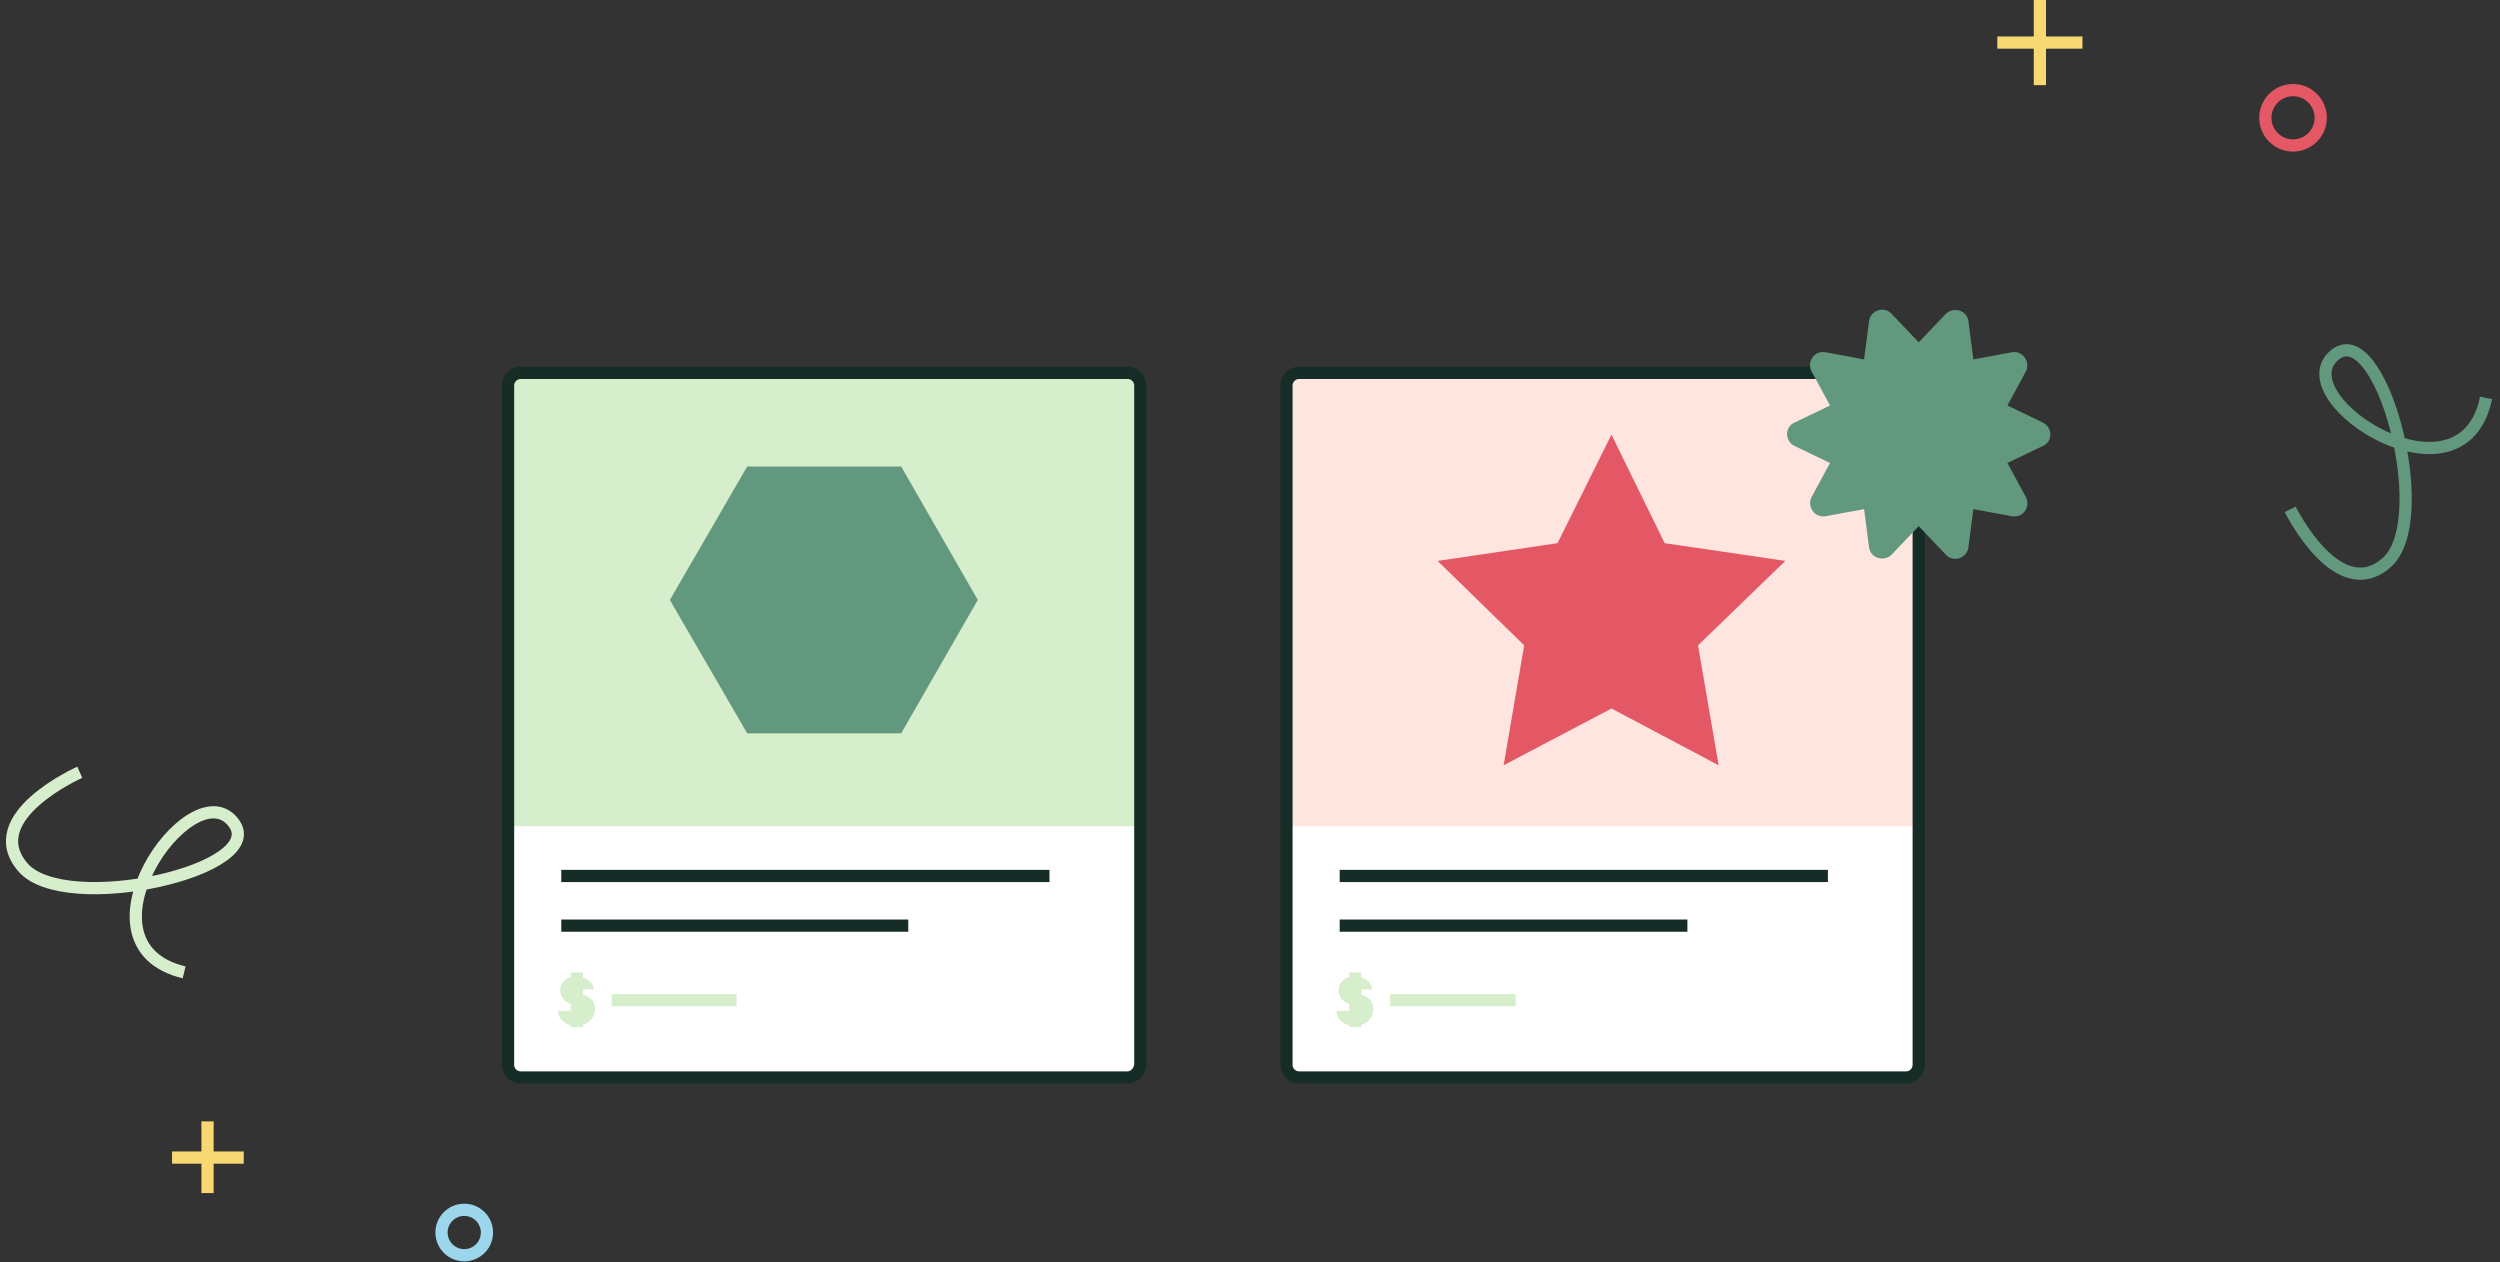 <svg width="307" height="155" fill="none" xmlns="http://www.w3.org/2000/svg"><rect width="100%" height="100%" fill="#333333" stroke="none"/><path d="M234.311 132.316h-75.112c-.697 0-1.22-.523-1.22-1.22v-84c0-.697.523-1.22 1.22-1.22h75.112c.697 0 1.22.523 1.22 1.22v84c.087.61-.523 1.22-1.22 1.22z" fill="#fff"/><path d="M235.618 101.469h-77.551V47.357c0-.784.697-1.481 1.481-1.481h74.589c.784 0 1.481.697 1.481 1.481v54.112z" fill="#FFE5DF"/><path d="M234.05 132.315h-74.502a1.562 1.562 0 01-1.569-1.568v-83.39c0-.872.697-1.569 1.569-1.569h74.502c.871 0 1.568.697 1.568 1.569v83.39c0 .871-.697 1.568-1.568 1.568z" stroke="#162D27" stroke-width="1.5" stroke-miterlimit="10" stroke-linecap="round" stroke-linejoin="round"/><path d="M164.514 107.568h59.951M164.514 113.668h42.697" stroke="#162D27" stroke-width="1.5" stroke-miterlimit="10"/><path d="M170.701 122.817h15.423M167.739 121.51c0-.958-2.615-1.307-2.615.087 0 1.569 2.789.784 2.789 2.266 0 1.83-3.05 1.743-3.05.261M166.432 119.419v6.709" stroke="#D6EECC" stroke-width="1.5" stroke-miterlimit="10"/><path d="M138.722 132.316H63.61c-.697 0-1.22-.523-1.22-1.22v-84c0-.697.523-1.22 1.22-1.22h75.112c.697 0 1.22.523 1.22 1.22v84c0 .61-.523 1.22-1.22 1.22z" fill="#fff"/><path d="M139.942 101.469H62.39V47.357c0-.784.697-1.481 1.481-1.481h74.59c.784 0 1.481.697 1.481 1.481v54.112z" fill="#D6EECC"/><path d="M138.461 132.315H63.958a1.562 1.562 0 01-1.568-1.568v-83.39c0-.872.697-1.569 1.569-1.569h74.502c.871 0 1.568.697 1.568 1.569v83.39c-.087.871-.784 1.568-1.568 1.568z" stroke="#162D27" stroke-width="1.5" stroke-miterlimit="10" stroke-linecap="round" stroke-linejoin="round"/><path d="M68.925 107.568h59.95M68.925 113.668h42.61" stroke="#162D27" stroke-width="1.5" stroke-miterlimit="10"/><path d="M75.112 122.817h15.336M72.15 121.51c0-.958-2.615-1.307-2.615.087 0 1.569 2.789.784 2.789 2.266 0 1.83-3.05 1.743-3.05.261M70.842 119.419v6.709" stroke="#D6EECC" stroke-width="1.5" stroke-miterlimit="10"/><path d="M110.664 57.29H91.755l-9.498 16.382 9.498 16.382h18.909l9.411-16.382-9.411-16.381z" fill="#62997E"/><path d="M197.888 53.37l6.535 13.331 14.814 2.178-10.718 10.37 2.527 14.726-13.158-6.971-13.245 6.971 2.527-14.726-10.631-10.37 14.727-2.178 6.622-13.332z" fill="#E45865"/><path d="M235.618 42.041l3.311-3.485c.959-.959 2.615-.436 2.789.871l.61 4.706 4.705-.872c1.307-.261 2.353 1.133 1.743 2.353l-2.266 4.183 4.357 2.09c1.22.61 1.22 2.354 0 2.877l-4.357 2.09 2.266 4.183c.61 1.22-.349 2.614-1.743 2.353l-4.705-.871-.61 4.705c-.174 1.307-1.83 1.917-2.789.871l-3.311-3.485-3.311 3.485c-.958.959-2.614.436-2.788-.871l-.61-4.705-4.706.871c-1.307.261-2.352-1.133-1.742-2.353l2.265-4.182-4.357-2.091c-1.22-.61-1.22-2.353 0-2.876l4.357-2.091-2.265-4.183c-.61-1.22.348-2.614 1.742-2.353l4.706.872.61-4.706c.174-1.307 1.83-1.917 2.788-.871l3.311 3.486z" fill="#62997E"/><path d="M25.485 137.706v8.8M29.93 142.15h-8.802" stroke="#F8D872" stroke-width="1.5" stroke-miterlimit="10"/><path d="M57.008 154.141a2.788 2.788 0 100-5.576 2.788 2.788 0 000 5.576z" stroke="#9CD6EC" stroke-width="1.5" stroke-miterlimit="10"/><path d="M9.8 94.834s-12.198 5.402-7.057 11.589c5.054 6.187 30.933.349 25.792-5.577-5.228-6.1-20.041 15.162-5.925 18.561" stroke="#D6EECC" stroke-width="1.5" stroke-miterlimit="10"/><path d="M281.236 62.544s5.839 11.85 11.851 6.535c6.012-5.315-.871-30.585-6.535-25.357-5.838 5.403 15.859 19.257 18.734 5.141" stroke="#62997E" stroke-width="1.5" stroke-miterlimit="10"/><path d="M250.498 0v10.456M255.726 5.228H245.27" stroke="#F8D872" stroke-width="1.5" stroke-miterlimit="10"/><path d="M281.585 17.863a3.398 3.398 0 100-6.796 3.398 3.398 0 000 6.796z" stroke="#E45865" stroke-width="1.5" stroke-miterlimit="10"/></svg>